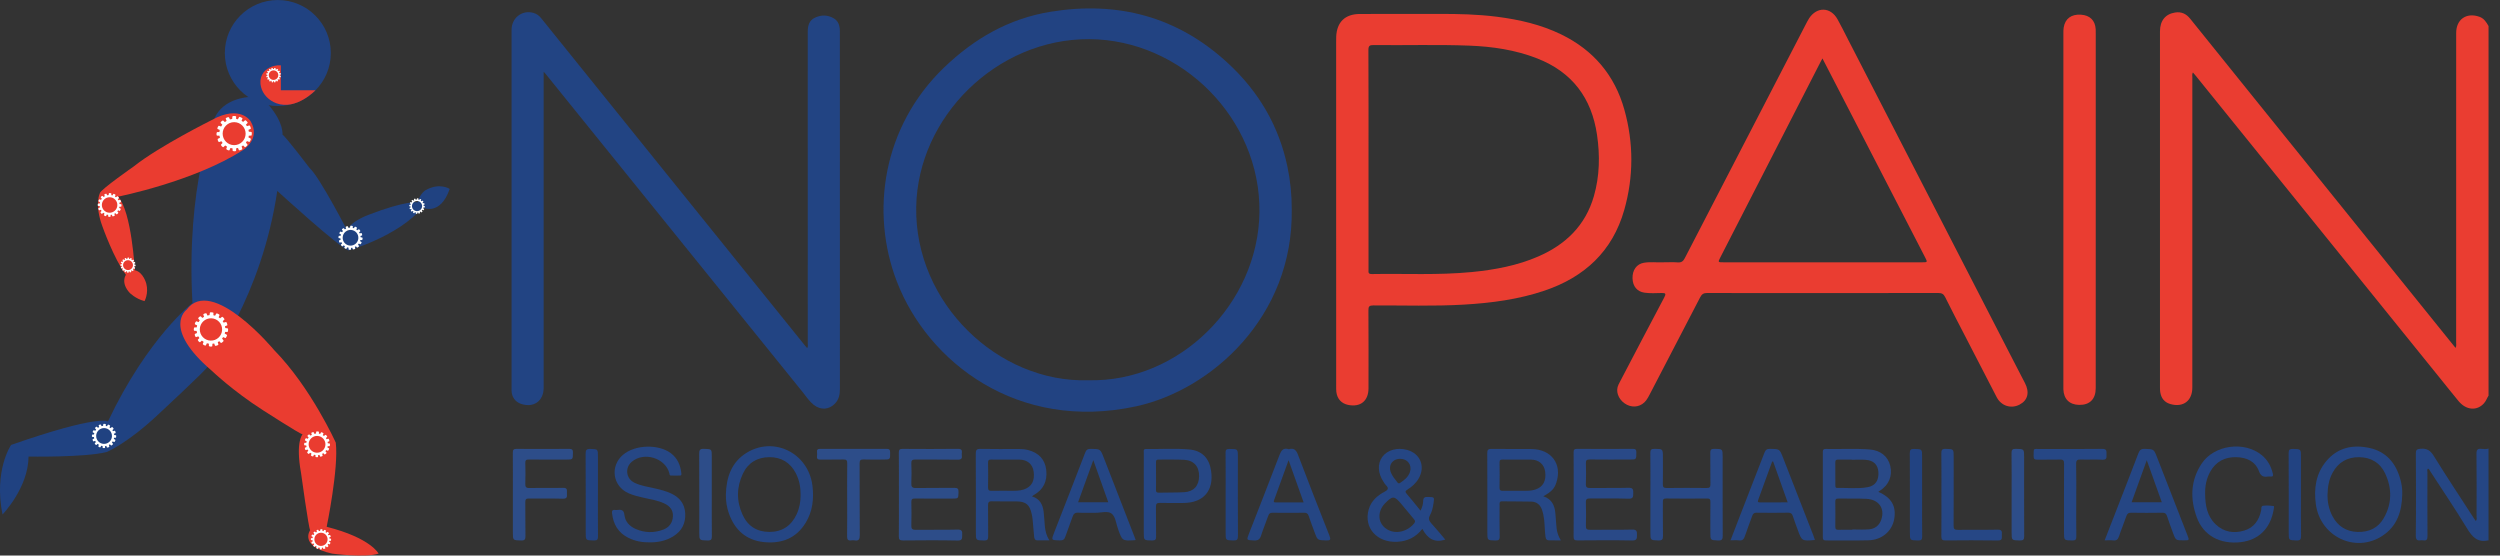 <svg width="180" height="40" viewBox="0 0 180 40" fill="none" xmlns="http://www.w3.org/2000/svg">
<rect x="0" y="0" width="180" height="40" fill="#333333" stroke="none"/>
<g id="g14">
<g id="g20">
<path id="path22" d="M179.175 28.484C179.058 28.669 178.99 28.882 178.838 29.047C178.33 29.602 177.558 29.537 177.016 28.879C176.541 28.304 176.077 27.719 175.608 27.139C171.143 21.612 166.678 16.085 162.213 10.557C160.842 8.859 159.471 7.161 158.099 5.463C158.037 5.385 157.97 5.311 157.89 5.216C157.816 5.345 157.849 5.467 157.849 5.58C157.847 13.023 157.847 20.466 157.847 27.909C157.847 28.861 157.184 29.356 156.268 29.092C155.834 28.967 155.604 28.667 155.538 28.232C155.522 28.123 155.518 28.01 155.518 27.899C155.517 19.354 155.517 10.808 155.518 2.262C155.518 1.49 155.904 1.009 156.615 0.9C157.064 0.83 157.412 0.996 157.695 1.35C159.207 3.234 160.726 5.114 162.242 6.996C166.569 12.363 170.896 17.729 175.223 23.096C175.744 23.742 176.265 24.388 176.8 25.051C176.876 24.903 176.843 24.781 176.843 24.664C176.845 17.233 176.845 9.801 176.845 2.369C176.845 1.387 177.592 0.876 178.522 1.209C178.854 1.328 179.014 1.597 179.175 1.874V28.484Z" fill="#EA3D31"/>
</g>
<g id="g24">
<path id="path26" d="M179.174 38.912C179.163 38.911 179.151 38.906 179.141 38.908C178.386 39.074 178.004 38.666 177.638 38.062C176.79 36.664 175.871 35.309 174.98 33.937C174.934 33.865 174.908 33.774 174.81 33.736C174.734 33.822 174.776 33.925 174.775 34.016C174.772 35.542 174.767 37.069 174.779 38.596C174.781 38.849 174.71 38.945 174.462 38.903C174.241 38.865 173.931 39.057 173.937 38.566C173.962 36.594 173.952 34.622 173.941 32.65C173.939 32.387 174.015 32.335 174.271 32.311C174.727 32.267 174.985 32.429 175.228 32.822C176.155 34.315 177.126 35.782 178.081 37.258C178.134 37.34 178.192 37.42 178.253 37.509C178.364 37.41 178.312 37.293 178.312 37.193C178.316 35.689 178.324 34.185 178.307 32.681C178.303 32.379 178.386 32.285 178.678 32.317C178.84 32.335 179.011 32.353 179.174 32.293V38.912Z" fill="#254684"/>
</g>
<g id="g28">
<path id="path30" d="M39.143 5.164V5.654C39.143 13.075 39.143 20.496 39.143 27.918C39.143 28.87 38.428 29.382 37.525 29.083C37.111 28.945 36.85 28.597 36.833 28.158C36.831 28.113 36.833 28.069 36.833 28.024C36.833 19.4 36.833 10.775 36.833 2.151C36.833 1.28 37.596 0.694 38.417 0.931C38.639 0.995 38.812 1.123 38.957 1.302C42.044 5.136 45.133 8.969 48.221 12.802C51.464 16.826 54.708 20.849 57.951 24.871C58 24.932 58.052 24.99 58.117 25.065C58.193 24.945 58.159 24.823 58.159 24.711C58.161 17.245 58.162 9.779 58.157 2.314C58.156 1.869 58.243 1.481 58.67 1.276C59.127 1.058 59.598 1.06 60.044 1.328C60.299 1.482 60.422 1.729 60.457 2.019C60.471 2.129 60.47 2.242 60.47 2.353C60.471 10.899 60.47 19.446 60.473 27.992C60.473 28.396 60.406 28.767 60.11 29.066C59.669 29.512 59.08 29.543 58.575 29.137C58.267 28.89 58.054 28.558 57.81 28.255C51.636 20.615 45.465 12.973 39.293 5.331C39.267 5.299 39.238 5.27 39.143 5.164Z" fill="#224483"/>
</g>
<g id="g32">
<path id="path34" d="M78.347 27.378C84.942 27.541 90.595 21.834 90.68 15.288C90.769 8.53 85.052 2.854 78.422 2.819C71.78 2.783 66.073 8.403 65.967 14.915C65.853 21.839 71.878 27.574 78.347 27.378ZM93.005 15.101C93.118 22.798 87.23 28.07 81.816 29.251C73.274 31.115 66.792 26.066 64.564 20.248C62.656 15.268 63.539 9.131 67.964 4.871C70.14 2.776 72.648 1.332 75.642 0.846C80.478 0.06 84.787 1.191 88.423 4.557C90.614 6.585 92.072 9.048 92.692 11.986C92.908 13.012 93.012 14.051 93.005 15.101Z" fill="#224382"/>
</g>
<g id="g36">
<path id="path38" d="M131.218 4.208C131.166 4.3 131.137 4.347 131.112 4.396C128.697 9.106 126.282 13.817 123.867 18.527C123.683 18.885 123.685 18.886 124.088 18.886C128.846 18.887 133.604 18.887 138.362 18.887C138.795 18.887 138.792 18.888 138.598 18.511C136.644 14.726 134.692 10.941 132.74 7.156C132.241 6.188 131.741 5.221 131.218 4.208ZM119.683 18.887C120.109 18.887 120.456 18.866 120.8 18.893C121.066 18.914 121.193 18.806 121.309 18.58C123.272 14.775 125.243 10.974 127.211 7.173C128.178 5.307 129.142 3.439 130.109 1.573C130.155 1.484 130.203 1.396 130.259 1.313C130.83 0.464 131.801 0.495 132.302 1.388C132.563 1.853 132.796 2.333 133.041 2.808C137.01 10.52 140.98 18.231 144.95 25.943C145.23 26.487 145.509 27.031 145.793 27.572C146.147 28.246 146.006 28.823 145.406 29.134C144.79 29.453 144.086 29.225 143.76 28.596C142.977 27.085 142.197 25.573 141.417 24.061C140.958 23.172 140.493 22.286 140.049 21.389C139.938 21.167 139.81 21.096 139.565 21.096C136.612 21.105 133.659 21.102 130.707 21.102C128.11 21.102 125.514 21.107 122.918 21.095C122.653 21.094 122.525 21.185 122.41 21.409C121.206 23.74 119.992 26.067 118.78 28.395C118.703 28.543 118.625 28.693 118.525 28.825C118.197 29.262 117.64 29.389 117.151 29.149C116.638 28.896 116.341 28.352 116.467 27.867C116.5 27.741 116.566 27.621 116.628 27.503C117.69 25.474 118.75 23.443 119.824 21.419C119.966 21.151 119.938 21.089 119.635 21.096C119.224 21.107 118.811 21.13 118.4 21.072C117.877 20.998 117.56 20.62 117.542 20.048C117.523 19.449 117.835 19.006 118.363 18.918C118.826 18.84 119.297 18.907 119.683 18.887Z" fill="#EA3D31"/>
</g>
<g id="g40">
<path id="path42" d="M98.533 11.495C98.533 14.136 98.533 16.777 98.533 19.417C98.533 19.582 98.489 19.736 98.77 19.732C101.163 19.69 103.56 19.821 105.949 19.589C107.605 19.427 109.232 19.131 110.769 18.46C112.738 17.601 114.156 16.227 114.761 14.119C115.177 12.673 115.202 11.198 114.987 9.717C114.601 7.061 113.201 5.191 110.676 4.205C109.102 3.59 107.453 3.348 105.779 3.285C103.485 3.198 101.189 3.27 98.895 3.243C98.604 3.239 98.524 3.309 98.525 3.607C98.538 6.237 98.533 8.866 98.533 11.495ZM96.203 15.278C96.203 11.189 96.203 7.1 96.203 3.011C96.203 2.889 96.202 2.766 96.207 2.644C96.249 1.59 96.845 1.01 97.909 1.006C99.803 1.001 101.697 1.011 103.591 1.003C104.995 0.997 106.396 1.029 107.791 1.207C109.387 1.412 110.942 1.767 112.401 2.475C114.727 3.606 116.261 5.415 116.955 7.899C117.625 10.298 117.626 12.72 116.946 15.117C116.102 18.086 114.097 19.944 111.219 20.921C109.338 21.559 107.39 21.815 105.418 21.931C103.237 22.06 101.053 21.982 98.87 21.991C98.588 21.992 98.524 22.066 98.526 22.341C98.539 24.213 98.534 26.084 98.532 27.956C98.531 28.864 97.958 29.332 97.071 29.154C96.587 29.058 96.274 28.718 96.216 28.213C96.2 28.07 96.204 27.924 96.204 27.779C96.203 23.612 96.203 19.445 96.203 15.278Z" fill="#EA3D31"/>
</g>
<g id="g44">
<path id="path46" d="M150.893 15.146C150.893 19.414 150.893 23.681 150.892 27.949C150.892 28.735 150.461 29.165 149.701 29.152C149 29.14 148.585 28.73 148.563 28.026C148.561 27.949 148.563 27.871 148.563 27.793C148.563 19.335 148.563 10.878 148.564 2.421C148.564 2.277 148.562 2.13 148.584 1.988C148.687 1.343 149.129 1.014 149.824 1.057C150.474 1.097 150.854 1.471 150.89 2.109C150.896 2.21 150.893 2.31 150.893 2.41C150.893 6.655 150.893 10.901 150.893 15.146Z" fill="#EA3D31"/>
</g>
<g id="g48">
<path id="path50" d="M133.33 33.102C133.33 33.098 133.33 33.095 133.33 33.091C133.007 33.091 132.684 33.096 132.361 33.089C132.212 33.086 132.139 33.122 132.142 33.291C132.15 33.837 132.145 34.383 132.145 34.928C132.145 35.033 132.145 35.136 132.293 35.132C133.016 35.114 133.745 35.206 134.461 35.079C135.034 34.977 135.285 34.59 135.245 33.982C135.211 33.463 134.899 33.149 134.332 33.107C134 33.082 133.664 33.102 133.33 33.102ZM133.375 38.142C133.375 38.135 133.375 38.127 133.375 38.12C133.774 38.12 134.176 38.148 134.572 38.112C135.003 38.074 135.311 37.832 135.453 37.408C135.724 36.598 135.275 35.959 134.37 35.915C133.705 35.883 133.038 35.907 132.372 35.896C132.201 35.893 132.138 35.943 132.141 36.12C132.15 36.72 132.15 37.32 132.141 37.92C132.139 38.098 132.205 38.15 132.375 38.145C132.708 38.136 133.041 38.142 133.375 38.142ZM135.238 35.414C136.192 35.822 136.552 36.46 136.378 37.398C136.218 38.254 135.491 38.875 134.541 38.901C133.518 38.928 132.493 38.904 131.47 38.911C131.292 38.912 131.242 38.852 131.243 38.68C131.247 36.632 131.247 34.584 131.243 32.537C131.243 32.376 131.298 32.321 131.455 32.325C132.511 32.347 133.569 32.282 134.624 32.362C135.394 32.421 135.94 32.864 136.099 33.544C136.271 34.279 135.996 34.928 135.336 35.342C135.308 35.359 135.283 35.38 135.238 35.414Z" fill="#294987"/>
</g>
<g id="g52">
<path id="path54" d="M72.44 33.091C72.084 33.091 71.727 33.097 71.371 33.088C71.201 33.083 71.137 33.133 71.14 33.312C71.15 33.902 71.153 34.492 71.139 35.082C71.133 35.299 71.217 35.345 71.412 35.34C71.857 35.328 72.302 35.337 72.748 35.336C73.07 35.335 73.392 35.349 73.706 35.246C74.275 35.058 74.516 34.627 74.422 33.954C74.348 33.422 73.979 33.104 73.409 33.092C73.086 33.085 72.763 33.091 72.44 33.091ZM74.302 35.738C74.872 35.911 75.079 36.333 75.143 36.846C75.186 37.188 75.191 37.535 75.228 37.877C75.264 38.22 75.329 38.559 75.561 38.906C75.236 38.906 74.955 38.911 74.675 38.904C74.494 38.9 74.47 38.746 74.456 38.618C74.413 38.209 74.386 37.799 74.347 37.39C74.335 37.257 74.309 37.126 74.28 36.995C74.135 36.337 73.861 36.108 73.197 36.101C72.606 36.094 72.015 36.112 71.426 36.093C71.176 36.086 71.135 36.18 71.139 36.401C71.151 37.136 71.136 37.872 71.148 38.607C71.152 38.828 71.108 38.918 70.86 38.914C70.262 38.904 70.262 38.917 70.262 38.325C70.262 36.442 70.267 34.559 70.255 32.677C70.254 32.41 70.305 32.314 70.594 32.32C71.518 32.34 72.443 32.328 73.368 32.327C73.591 32.327 73.812 32.348 74.029 32.404C74.797 32.603 75.245 33.096 75.329 33.831C75.422 34.652 75.117 35.265 74.429 35.643C74.393 35.663 74.362 35.693 74.302 35.738Z" fill="#264785"/>
</g>
<g id="g56">
<path id="path58" d="M109.265 33.091C108.909 33.091 108.553 33.098 108.198 33.088C108.032 33.083 107.963 33.122 107.967 33.306C107.978 33.906 107.979 34.506 107.966 35.106C107.962 35.308 108.043 35.342 108.219 35.339C108.797 35.331 109.375 35.338 109.953 35.335C110.165 35.333 110.374 35.305 110.575 35.236C111.108 35.052 111.345 34.599 111.25 33.948C111.175 33.433 110.809 33.11 110.265 33.093C109.932 33.084 109.598 33.092 109.265 33.091ZM111.118 35.731C111.724 35.929 111.926 36.376 111.983 36.916C112.021 37.281 112.031 37.649 112.072 38.013C112.105 38.312 112.192 38.599 112.382 38.907C112.07 38.907 111.8 38.911 111.53 38.906C111.268 38.901 111.282 38.675 111.262 38.516C111.218 38.152 111.221 37.783 111.179 37.419C111.151 37.177 111.101 36.933 111.023 36.703C110.901 36.345 110.637 36.124 110.252 36.115C109.551 36.097 108.849 36.109 108.147 36.096C107.951 36.093 107.97 36.208 107.97 36.333C107.971 37.091 107.958 37.849 107.977 38.606C107.984 38.865 107.901 38.92 107.659 38.914C107.089 38.899 107.089 38.911 107.089 38.326C107.089 36.432 107.093 34.538 107.083 32.644C107.082 32.404 107.129 32.316 107.391 32.321C108.349 32.338 109.307 32.319 110.265 32.33C111.708 32.345 112.496 33.421 112.054 34.756C111.912 35.187 111.716 35.397 111.118 35.731Z" fill="#264785"/>
</g>
<g id="g60">
<path id="path62" d="M57.643 35.635C57.648 35.076 57.55 34.557 57.299 34.073C56.896 33.297 56.243 32.909 55.384 32.916C54.524 32.922 53.861 33.316 53.489 34.105C53.027 35.082 53.016 36.084 53.468 37.068C53.843 37.884 54.503 38.298 55.401 38.298C56.314 38.298 56.964 37.863 57.352 37.04C57.564 36.591 57.649 36.112 57.643 35.635ZM52.263 35.59C52.301 34.362 52.658 33.275 53.764 32.597C55.737 31.388 58.202 32.633 58.494 34.961C58.611 35.904 58.511 36.81 58.012 37.633C57.322 38.771 56.255 39.166 54.984 39.029C53.718 38.892 52.902 38.155 52.481 36.97C52.324 36.526 52.255 36.064 52.263 35.59Z" fill="#254684"/>
</g>
<g id="g64">
<path id="path66" d="M167.579 35.683C167.581 36.126 167.672 36.67 167.941 37.172C168.325 37.89 168.929 38.272 169.739 38.299C170.556 38.326 171.228 38.021 171.638 37.294C172.225 36.253 172.234 35.168 171.734 34.096C171.372 33.321 170.715 32.929 169.867 32.917C169.023 32.905 168.366 33.271 167.953 34.025C167.692 34.503 167.59 35.023 167.579 35.683ZM172.961 35.613C172.933 36.815 172.596 37.883 171.536 38.577C169.594 39.851 167.062 38.645 166.742 36.309C166.586 35.173 166.742 34.097 167.497 33.196C168.319 32.216 169.422 31.991 170.618 32.257C171.809 32.522 172.495 33.342 172.819 34.488C172.922 34.853 172.98 35.227 172.961 35.613Z" fill="#254684"/>
</g>
<g id="g68">
<path id="path70" d="M100.821 33.034C100.252 33.033 99.931 33.51 100.15 34.035C100.258 34.294 100.434 34.508 100.608 34.723C100.658 34.785 100.704 34.838 100.796 34.777C101.103 34.572 101.396 34.354 101.517 33.983C101.68 33.482 101.349 33.035 100.821 33.034ZM100.58 38.303C101.05 38.298 101.531 38.046 101.821 37.682C101.927 37.55 101.882 37.473 101.796 37.37C101.495 37.013 101.201 36.651 100.901 36.293C100.387 35.679 100.267 35.677 99.7 36.263C99.343 36.632 99.222 37.163 99.4 37.581C99.588 38.022 100.057 38.309 100.58 38.303ZM102.278 36.766C102.411 36.509 102.462 36.288 102.468 36.073C102.476 35.807 102.596 35.773 102.821 35.78C103.277 35.793 103.283 35.783 103.214 36.23C103.169 36.527 103.11 36.826 102.962 37.09C102.823 37.334 102.887 37.501 103.066 37.694C103.412 38.067 103.73 38.464 104.059 38.849C103.275 39.11 102.772 38.769 102.411 38.077C101.93 38.691 101.334 38.969 100.609 39.008C99.14 39.086 98.17 38.002 98.547 36.678C98.72 36.069 99.165 35.681 99.696 35.401C99.981 35.25 99.983 35.127 99.779 34.923C99.716 34.862 99.672 34.781 99.623 34.707C99.2 34.075 99.163 33.4 99.523 32.898C99.879 32.403 100.6 32.197 101.305 32.391C102.259 32.652 102.64 33.576 102.15 34.441C101.952 34.789 101.661 35.047 101.329 35.256C101.182 35.348 101.155 35.407 101.278 35.549C101.61 35.936 101.927 36.337 102.278 36.766Z" fill="#254684"/>
</g>
<g id="g72">
<path id="path74" d="M46.776 39.05C46.245 39.058 45.737 38.966 45.256 38.73C44.519 38.368 44.157 37.756 44.068 36.959C44.049 36.798 44.08 36.695 44.273 36.716C44.339 36.724 44.408 36.725 44.474 36.716C44.763 36.678 44.922 36.735 44.961 37.09C45.014 37.564 45.334 37.895 45.766 38.084C46.416 38.369 47.085 38.382 47.75 38.135C48.19 37.971 48.428 37.634 48.45 37.169C48.473 36.709 48.211 36.423 47.815 36.241C47.345 36.026 46.836 35.95 46.338 35.837C45.969 35.754 45.602 35.666 45.254 35.513C44.109 35.008 43.901 33.558 44.858 32.744C45.716 32.013 47.402 31.957 48.301 32.631C48.78 32.989 48.991 33.488 49.055 34.064C49.063 34.136 49.084 34.236 48.965 34.239C48.742 34.245 48.519 34.245 48.297 34.237C48.186 34.233 48.211 34.129 48.191 34.059C47.889 32.964 46.358 32.506 45.486 33.249C44.971 33.69 45.074 34.474 45.694 34.764C46.161 34.983 46.671 35.056 47.169 35.169C47.56 35.258 47.947 35.357 48.313 35.526C48.917 35.804 49.289 36.253 49.334 36.933C49.381 37.666 49.096 38.237 48.468 38.621C47.951 38.937 47.378 39.057 46.776 39.05Z" fill="#264785"/>
</g>
<g id="g76">
<path id="path78" d="M118.829 35.622C118.829 34.619 118.837 33.616 118.824 32.614C118.821 32.374 118.898 32.315 119.127 32.318C119.728 32.325 119.728 32.315 119.728 32.911C119.728 33.557 119.735 34.203 119.724 34.849C119.72 35.056 119.766 35.14 119.996 35.137C120.954 35.124 121.912 35.125 122.87 35.136C123.085 35.138 123.155 35.084 123.151 34.86C123.137 34.114 123.154 33.368 123.141 32.621C123.137 32.397 123.186 32.313 123.43 32.317C124.03 32.327 124.031 32.314 124.031 32.906C124.031 34.788 124.026 36.671 124.036 38.554C124.038 38.813 124.002 38.927 123.701 38.913C123.147 38.887 123.146 38.907 123.146 38.346C123.146 37.61 123.14 36.875 123.15 36.14C123.152 35.957 123.11 35.89 122.913 35.892C121.932 35.902 120.952 35.904 119.972 35.891C119.746 35.888 119.723 35.98 119.725 36.165C119.732 36.967 119.719 37.77 119.734 38.572C119.738 38.823 119.687 38.922 119.408 38.912C118.83 38.892 118.829 38.909 118.829 38.329V35.622Z" fill="#294987"/>
</g>
<g id="g80">
<path id="path82" d="M113.304 35.592C113.304 34.59 113.309 33.588 113.3 32.586C113.298 32.388 113.341 32.316 113.556 32.317C114.892 32.327 116.228 32.328 117.565 32.317C117.786 32.315 117.817 32.399 117.817 32.589C117.814 33.087 117.823 33.087 117.33 33.087C116.372 33.087 115.414 33.095 114.457 33.082C114.232 33.079 114.178 33.15 114.184 33.363C114.199 33.852 114.206 34.343 114.182 34.832C114.169 35.1 114.27 35.139 114.504 35.136C115.417 35.123 116.331 35.147 117.243 35.121C117.568 35.112 117.606 35.239 117.594 35.506C117.584 35.745 117.61 35.917 117.258 35.906C116.334 35.875 115.409 35.902 114.485 35.89C114.263 35.888 114.174 35.929 114.183 36.176C114.202 36.732 114.2 37.29 114.184 37.846C114.177 38.075 114.237 38.148 114.476 38.145C115.489 38.131 116.503 38.156 117.515 38.13C117.849 38.121 117.866 38.262 117.862 38.52C117.858 38.766 117.864 38.92 117.521 38.914C116.207 38.889 114.893 38.899 113.579 38.909C113.36 38.911 113.297 38.851 113.299 38.632C113.31 37.619 113.304 36.606 113.304 35.592Z" fill="#294987"/>
</g>
<g id="g84">
<path id="path86" d="M64.721 35.606C64.721 34.604 64.728 33.602 64.715 32.6C64.713 32.375 64.783 32.318 64.998 32.319C66.322 32.327 67.647 32.334 68.972 32.316C69.378 32.311 69.221 32.578 69.25 32.765C69.284 32.991 69.231 33.102 68.956 33.097C67.943 33.079 66.93 33.097 65.917 33.085C65.688 33.082 65.606 33.138 65.616 33.378C65.635 33.845 65.637 34.313 65.616 34.78C65.603 35.05 65.671 35.144 65.959 35.138C66.872 35.119 67.785 35.14 68.698 35.125C68.948 35.121 69.023 35.185 69.013 35.438C68.995 35.897 69.011 35.898 68.553 35.898C67.663 35.898 66.772 35.904 65.881 35.894C65.678 35.891 65.612 35.947 65.617 36.154C65.63 36.711 65.633 37.268 65.616 37.824C65.609 38.067 65.67 38.15 65.928 38.146C66.93 38.131 67.932 38.158 68.933 38.13C69.266 38.12 69.294 38.256 69.278 38.515C69.265 38.738 69.318 38.925 68.952 38.918C67.639 38.889 66.325 38.901 65.012 38.912C64.774 38.914 64.713 38.843 64.716 38.611C64.728 37.61 64.721 36.608 64.721 35.606Z" fill="#2D4D89"/>
</g>
<g id="g88">
<path id="path90" d="M158.77 35.596C158.782 36.404 158.915 37.177 159.538 37.762C160.126 38.316 160.839 38.426 161.589 38.199C162.296 37.985 162.658 37.445 162.806 36.74C162.83 36.624 162.774 36.43 162.953 36.412C163.194 36.388 163.443 36.396 163.683 36.431C163.775 36.444 163.719 36.587 163.706 36.669C163.488 38.035 162.631 38.886 161.326 39.036C159.843 39.206 158.644 38.557 158.166 37.245C157.682 35.915 157.713 34.59 158.52 33.378C159.422 32.024 161.593 31.738 162.85 32.772C163.271 33.118 163.516 33.569 163.642 34.093C163.679 34.245 163.657 34.331 163.476 34.312C163.41 34.306 163.341 34.303 163.276 34.313C162.956 34.361 162.776 34.276 162.646 33.928C162.376 33.204 161.746 32.934 161.024 32.916C160.21 32.895 159.551 33.219 159.141 33.954C158.858 34.463 158.751 35.015 158.77 35.596Z" fill="#254684"/>
</g>
<g id="g92">
<path id="path94" d="M83.234 34.279C83.234 34.602 83.242 34.925 83.23 35.247C83.223 35.423 83.283 35.478 83.456 35.473C84.056 35.456 84.658 35.472 85.257 35.439C85.948 35.4 86.327 34.977 86.336 34.289C86.346 33.593 85.959 33.144 85.257 33.106C84.647 33.073 84.034 33.097 83.422 33.089C83.278 33.087 83.227 33.132 83.231 33.278C83.239 33.612 83.234 33.946 83.234 34.279ZM82.351 35.615C82.351 34.614 82.35 33.612 82.353 32.61C82.354 32.49 82.294 32.324 82.521 32.328C83.555 32.344 84.592 32.271 85.624 32.361C86.541 32.442 87.063 32.981 87.198 33.894C87.411 35.333 86.648 36.213 85.188 36.214C84.632 36.214 84.075 36.227 83.519 36.208C83.278 36.2 83.224 36.281 83.228 36.508C83.242 37.209 83.225 37.911 83.238 38.612C83.243 38.838 83.191 38.919 82.949 38.914C82.352 38.902 82.351 38.915 82.351 38.321C82.351 37.419 82.351 36.517 82.351 35.615Z" fill="#264785"/>
</g>
<g id="g96">
<path id="path98" d="M127.667 33.231C127.643 33.231 127.619 33.231 127.595 33.231C127.259 34.155 126.926 35.08 126.587 36.002C126.533 36.149 126.588 36.172 126.717 36.172C127.37 36.169 128.023 36.17 128.713 36.17C128.356 35.168 128.012 34.2 127.667 33.231ZM130.674 38.88C129.73 38.961 129.73 38.961 129.429 38.127C129.312 37.803 129.188 37.48 129.082 37.153C129.026 36.981 128.942 36.91 128.749 36.913C127.991 36.926 127.234 36.924 126.476 36.914C126.299 36.911 126.219 36.979 126.164 37.135C125.99 37.627 125.794 38.112 125.63 38.607C125.556 38.832 125.451 38.937 125.205 38.907C125.02 38.884 124.83 38.902 124.598 38.902C124.817 38.333 125.021 37.796 125.229 37.261C125.833 35.708 126.441 34.156 127.038 32.6C127.117 32.396 127.213 32.31 127.447 32.316C128.131 32.331 128.13 32.318 128.376 32.949C129.102 34.812 129.83 36.675 130.556 38.538C130.596 38.641 130.627 38.746 130.674 38.88Z" fill="#254684"/>
</g>
<g id="g100">
<path id="path102" d="M79.796 36.161C79.439 35.156 79.09 34.176 78.718 33.129C78.337 34.183 77.983 35.162 77.623 36.161H79.796ZM81.766 38.875C81.723 38.889 81.713 38.894 81.703 38.894C80.804 38.949 80.806 38.948 80.503 38.103C80.365 37.717 80.319 37.21 80.045 36.985C79.767 36.758 79.256 36.931 78.848 36.921C78.448 36.912 78.046 36.937 77.647 36.913C77.397 36.897 77.294 36.996 77.22 37.217C77.061 37.69 76.868 38.152 76.71 38.625C76.64 38.833 76.546 38.917 76.311 38.91C75.679 38.893 75.679 38.907 75.914 38.304C76.656 36.401 77.401 34.5 78.132 32.593C78.215 32.376 78.32 32.315 78.541 32.318C79.225 32.329 79.225 32.32 79.471 32.955C80.203 34.838 80.934 36.72 81.666 38.603C81.698 38.684 81.726 38.767 81.766 38.875Z" fill="#254684"/>
</g>
<g id="g104">
<path id="path106" d="M155.651 36.163C155.292 35.158 154.946 34.192 154.567 33.135C154.18 34.209 153.831 35.175 153.475 36.163H155.651ZM151.535 38.905C151.774 38.291 151.999 37.715 152.222 37.139C152.806 35.638 153.393 34.139 153.965 32.635C154.053 32.404 154.16 32.311 154.418 32.318C155.071 32.337 155.072 32.323 155.305 32.919C156.035 34.791 156.765 36.663 157.494 38.536C157.638 38.904 157.636 38.904 157.241 38.905C156.649 38.906 156.649 38.906 156.445 38.341C156.302 37.944 156.152 37.549 156.021 37.148C155.963 36.972 155.872 36.913 155.684 36.916C154.939 36.928 154.192 36.929 153.447 36.916C153.242 36.912 153.157 36.986 153.094 37.171C152.929 37.654 152.729 38.126 152.57 38.611C152.495 38.838 152.389 38.938 152.145 38.909C151.96 38.887 151.771 38.905 151.535 38.905Z" fill="#254684"/>
</g>
<g id="g108">
<path id="path110" d="M92.778 33.134C92.417 34.13 92.081 35.052 91.748 35.974C91.715 36.065 91.658 36.174 91.841 36.173C92.502 36.172 93.164 36.173 93.861 36.173C93.499 35.156 93.151 34.179 92.778 33.134ZM92.796 32.343C93.185 32.229 93.335 32.425 93.465 32.768C94.201 34.708 94.958 36.641 95.721 38.57C95.834 38.856 95.787 38.921 95.482 38.911C94.862 38.891 94.862 38.906 94.644 38.308C94.504 37.922 94.353 37.54 94.226 37.149C94.168 36.968 94.075 36.914 93.89 36.917C93.133 36.927 92.376 36.926 91.62 36.917C91.443 36.914 91.37 36.979 91.314 37.139C91.15 37.611 90.95 38.071 90.802 38.547C90.715 38.826 90.586 38.928 90.287 38.913C89.74 38.885 89.738 38.904 89.934 38.401C90.663 36.529 91.4 34.661 92.115 32.783C92.247 32.436 92.391 32.21 92.796 32.343Z" fill="#254684"/>
</g>
<g id="g112">
<path id="path114" d="M36.926 35.609C36.926 34.607 36.932 33.605 36.922 32.603C36.919 32.384 36.979 32.317 37.202 32.319C38.46 32.328 39.719 32.328 40.977 32.318C41.2 32.317 41.256 32.386 41.252 32.602C41.243 33.09 41.255 33.09 40.754 33.09C39.863 33.09 38.973 33.097 38.082 33.085C37.873 33.083 37.816 33.144 37.822 33.348C37.837 33.837 37.84 34.328 37.822 34.817C37.813 35.059 37.87 35.144 38.13 35.138C38.931 35.12 39.734 35.148 40.535 35.124C40.905 35.113 40.805 35.346 40.817 35.538C40.83 35.747 40.847 35.917 40.523 35.907C39.711 35.881 38.898 35.905 38.085 35.894C37.882 35.891 37.819 35.944 37.822 36.153C37.834 36.966 37.818 37.779 37.833 38.591C37.837 38.834 37.783 38.92 37.523 38.914C36.927 38.899 36.926 38.914 36.926 38.315V35.609Z" fill="#2D4D89"/>
</g>
<g id="g116">
<path id="path118" d="M60.996 36.005C60.996 35.126 60.99 34.246 61.001 33.366C61.003 33.152 60.949 33.076 60.724 33.083C60.179 33.099 59.633 33.079 59.088 33.093C58.886 33.097 58.797 33.045 58.826 32.834C58.838 32.747 58.836 32.655 58.826 32.567C58.805 32.384 58.868 32.316 59.064 32.317C60.656 32.324 62.248 32.324 63.84 32.318C64.03 32.317 64.087 32.376 64.089 32.565C64.097 33.088 64.106 33.088 63.586 33.088C63.118 33.088 62.65 33.102 62.184 33.082C61.943 33.072 61.89 33.151 61.892 33.381C61.901 35.096 61.889 36.811 61.904 38.525C61.906 38.826 61.836 38.96 61.523 38.906C61.447 38.894 61.366 38.895 61.29 38.906C61.054 38.94 60.988 38.843 60.991 38.611C61.004 37.742 60.996 36.874 60.996 36.005Z" fill="#2D4D89"/>
</g>
<g id="g120">
<path id="path122" d="M149.49 36.012C149.49 36.88 149.481 37.749 149.495 38.617C149.499 38.851 149.435 38.918 149.2 38.914C148.608 38.902 148.608 38.914 148.608 38.315C148.608 36.678 148.603 35.041 148.613 33.405C148.615 33.163 148.564 33.074 148.304 33.085C147.771 33.106 147.235 33.082 146.701 33.096C146.484 33.102 146.411 33.04 146.419 32.817C146.44 32.235 146.362 32.331 146.888 32.329C148.38 32.325 149.872 32.34 151.364 32.319C151.75 32.314 151.65 32.543 151.668 32.749C151.688 32.985 151.652 33.116 151.354 33.099C150.844 33.07 150.33 33.103 149.818 33.086C149.569 33.077 149.476 33.13 149.482 33.406C149.502 34.274 149.49 35.143 149.49 36.012Z" fill="#264785"/>
</g>
<g id="g124">
<path id="path126" d="M139.782 35.58C139.782 34.601 139.79 33.622 139.777 32.643C139.774 32.404 139.821 32.312 140.084 32.319C140.664 32.335 140.664 32.319 140.664 32.894C140.664 34.54 140.67 36.187 140.659 37.834C140.657 38.078 140.712 38.154 140.968 38.149C141.924 38.133 142.882 38.157 143.838 38.135C144.158 38.127 144.144 38.292 144.131 38.503C144.118 38.696 144.216 38.92 143.848 38.914C142.591 38.894 141.334 38.9 140.077 38.911C139.847 38.913 139.774 38.855 139.777 38.617C139.79 37.605 139.782 36.593 139.782 35.58Z" fill="#264785"/>
</g>
<g id="g128">
<path id="path130" d="M51.248 35.616C51.248 36.607 51.242 37.597 51.253 38.588C51.256 38.824 51.212 38.921 50.946 38.914C50.348 38.898 50.348 38.913 50.348 38.319C50.348 36.438 50.353 34.557 50.342 32.676C50.34 32.412 50.389 32.305 50.682 32.316C51.248 32.337 51.248 32.319 51.248 32.879C51.248 33.791 51.248 34.704 51.248 35.616Z" fill="#2D4D89"/>
</g>
<g id="g132">
<path id="path134" d="M144.836 35.607C144.836 34.617 144.844 33.626 144.83 32.636C144.826 32.386 144.893 32.312 145.146 32.317C145.736 32.331 145.737 32.318 145.737 32.921C145.737 34.813 145.732 36.705 145.742 38.597C145.744 38.846 145.68 38.92 145.428 38.914C144.836 38.9 144.836 38.913 144.836 38.312V35.607Z" fill="#2D4D89"/>
</g>
<g id="g136">
<path id="path138" d="M43.051 35.607C43.051 36.609 43.045 37.611 43.056 38.612C43.059 38.837 43.01 38.919 42.767 38.914C42.171 38.902 42.171 38.915 42.171 38.32C42.171 36.439 42.176 34.557 42.164 32.676C42.163 32.406 42.224 32.311 42.509 32.323C43.05 32.344 43.051 32.327 43.051 32.868V35.607Z" fill="#224382"/>
</g>
<g id="g140">
<path id="path142" d="M138.392 35.646C138.392 36.636 138.384 37.627 138.397 38.618C138.4 38.851 138.337 38.919 138.102 38.914C137.511 38.902 137.511 38.914 137.511 38.315C137.511 36.422 137.516 34.53 137.505 32.638C137.503 32.385 137.572 32.318 137.821 32.324C138.391 32.338 138.392 32.325 138.392 32.907V35.646Z" fill="#224382"/>
</g>
<g id="g144">
<path id="path146" d="M88.246 35.608C88.246 34.606 88.253 33.604 88.241 32.602C88.238 32.378 88.306 32.323 88.52 32.324C89.127 32.328 89.127 32.318 89.127 32.909C89.127 34.801 89.121 36.693 89.133 38.586C89.135 38.854 89.057 38.922 88.798 38.913C88.247 38.896 88.246 38.91 88.246 38.346V35.608Z" fill="#224382"/>
</g>
<g id="g148">
<path id="path150" d="M165.669 35.642C165.669 36.622 165.659 37.602 165.675 38.581C165.679 38.84 165.616 38.923 165.348 38.913C164.789 38.893 164.788 38.909 164.788 38.349C164.788 36.445 164.793 34.542 164.782 32.638C164.781 32.389 164.844 32.316 165.096 32.322C165.668 32.337 165.669 32.323 165.669 32.904V35.642Z" fill="#224382"/>
</g>
<g id="g152">
<path id="path154" d="M1.207 33.431C0.953 33.422 0.755 33.209 0.764 32.955C0.773 32.701 0.986 32.502 1.24 32.511C1.494 32.52 1.693 32.733 1.684 32.987C1.675 33.242 1.462 33.44 1.207 33.431ZM1.926 32.934C1.922 32.926 1.881 32.919 1.815 32.914C1.812 32.888 1.808 32.863 1.802 32.839C1.856 32.818 1.89 32.805 1.893 32.804C1.914 32.796 1.882 32.689 1.857 32.666C1.851 32.66 1.81 32.67 1.747 32.69C1.735 32.669 1.723 32.648 1.709 32.629C1.751 32.589 1.777 32.564 1.779 32.562C1.796 32.547 1.725 32.46 1.694 32.448C1.686 32.445 1.651 32.47 1.601 32.513C1.581 32.496 1.561 32.481 1.539 32.468C1.563 32.415 1.577 32.383 1.579 32.379C1.588 32.359 1.489 32.306 1.456 32.308C1.447 32.308 1.425 32.344 1.395 32.403C1.372 32.396 1.348 32.39 1.324 32.386C1.326 32.328 1.327 32.292 1.327 32.289C1.328 32.267 1.217 32.255 1.187 32.269C1.178 32.273 1.172 32.314 1.166 32.38C1.135 32.383 1.105 32.388 1.075 32.396C1.057 32.35 1.045 32.322 1.043 32.317C1.03 32.282 0.902 32.322 0.908 32.359C0.909 32.365 0.92 32.398 0.94 32.45C0.915 32.464 0.891 32.478 0.868 32.495C0.833 32.46 0.811 32.438 0.808 32.434C0.783 32.407 0.679 32.493 0.699 32.525C0.702 32.53 0.726 32.556 0.763 32.597C0.744 32.62 0.727 32.644 0.712 32.669C0.666 32.65 0.638 32.638 0.633 32.636C0.599 32.621 0.537 32.74 0.568 32.762C0.573 32.765 0.604 32.78 0.654 32.803C0.646 32.83 0.639 32.858 0.636 32.886C0.586 32.886 0.555 32.886 0.55 32.886C0.513 32.884 0.501 33.018 0.538 33.027C0.543 33.028 0.578 33.03 0.633 33.032C0.636 33.062 0.641 33.091 0.648 33.12C0.603 33.138 0.574 33.15 0.569 33.152C0.534 33.165 0.575 33.293 0.612 33.287C0.618 33.286 0.651 33.274 0.702 33.255C0.716 33.28 0.731 33.304 0.748 33.327C0.713 33.362 0.691 33.383 0.687 33.387C0.66 33.412 0.745 33.516 0.778 33.495C0.783 33.493 0.809 33.469 0.849 33.432C0.872 33.451 0.896 33.468 0.922 33.483C0.903 33.529 0.891 33.557 0.889 33.562C0.873 33.596 0.992 33.658 1.014 33.627C1.018 33.622 1.033 33.591 1.056 33.541C1.083 33.549 1.11 33.556 1.138 33.56C1.138 33.609 1.138 33.64 1.138 33.645C1.137 33.682 1.27 33.694 1.279 33.657C1.28 33.652 1.282 33.617 1.285 33.562C1.309 33.559 1.333 33.556 1.356 33.55C1.377 33.604 1.39 33.638 1.391 33.641C1.399 33.662 1.506 33.629 1.529 33.605C1.535 33.598 1.525 33.557 1.505 33.495C1.526 33.483 1.547 33.47 1.566 33.456C1.606 33.498 1.631 33.524 1.633 33.527C1.648 33.543 1.735 33.473 1.747 33.441C1.75 33.433 1.725 33.399 1.682 33.349C1.698 33.329 1.713 33.308 1.727 33.287C1.78 33.31 1.812 33.325 1.816 33.326C1.836 33.335 1.889 33.237 1.887 33.204C1.887 33.195 1.851 33.173 1.792 33.142C1.799 33.12 1.805 33.096 1.809 33.072C1.867 33.074 1.903 33.075 1.906 33.075C1.928 33.076 1.94 32.964 1.926 32.934Z" fill="white"/>
</g>
<g id="g156">
<path id="path158" d="M23.819 3.817C23.819 5.925 22.111 7.633 20.003 7.633C17.896 7.633 16.188 5.925 16.188 3.817C16.188 1.71 17.896 0.002 20.003 0.002C22.111 0.002 23.819 1.71 23.819 3.817Z" fill="#204281"/>
</g>
<g id="g160">
<path id="path162" d="M17.889 6.991C17.889 6.991 16.042 7.067 15.423 8.561C15.423 8.561 13.384 13.295 13.857 21.818C13.857 21.818 10.652 24.277 7.774 30.341C7.774 30.341 7.101 29.831 0.8 32.035C0.8 32.035 -0.457 33.856 0.18 37.043C0.18 37.043 2.038 35.131 2.056 32.873C2.056 32.873 6.099 32.945 7.683 32.545C7.683 32.545 9.14 31.953 11.362 29.868C11.362 29.868 14.777 26.699 14.913 26.444C15.05 26.189 18.823 21.442 19.964 13.745C19.964 13.745 24.511 17.903 25.102 18.03C25.102 18.03 28.654 17.029 30.42 14.944C30.42 14.944 31.686 15.599 32.378 13.605C32.378 13.605 31.659 13.114 30.639 13.696C30.639 13.696 30.252 13.907 30.065 14.57C30.065 14.57 29.309 14.397 26.495 15.481C26.495 15.481 24.784 16.127 25.093 16.774C25.093 16.774 23.017 12.74 22.289 12.094C22.289 12.094 20.522 9.772 20.34 9.699C20.34 9.699 20.444 8.842 19.358 7.577C19.358 7.577 18.005 6.925 17.889 6.991Z" fill="#204281"/>
</g>
<g id="g164">
<path id="path166" d="M13.432 22.304C13.432 22.304 11.635 23.603 15.241 26.687C15.241 26.687 16.746 28.132 18.919 29.528C18.919 29.528 21.602 31.252 21.785 31.276C21.785 31.276 21.263 31.774 21.675 34.056C21.675 34.056 22.222 38.051 22.331 38.172C22.331 38.172 21.505 39.325 23.909 39.86C23.909 39.86 26.277 40.175 27.26 39.86C27.26 39.86 26.689 38.73 23.521 37.929C23.521 37.929 24.395 33.704 24.176 31.871C24.176 31.871 22.398 27.919 19.739 25.206C19.739 25.206 15.247 19.803 13.432 22.304Z" fill="#EA3C30"/>
</g>
<g id="g168">
<path id="path170" d="M9.067 19.786C9.067 19.786 8.657 20.341 9.34 21.088C9.34 21.088 9.759 21.516 10.406 21.68C10.406 21.68 10.715 21.133 10.533 20.423C10.533 20.423 10.315 19.576 9.705 19.458C9.705 19.458 9.486 15.251 8.503 14.159C8.503 14.159 13.948 13.075 17.463 10.826C17.463 10.826 18.81 10.025 18.045 8.732C18.045 8.732 17.299 7.502 15.25 8.641C15.25 8.641 11.462 10.525 9.632 11.982C9.632 11.982 7.228 13.658 7.192 13.904C7.192 13.904 6.782 14.705 7.373 16.298C7.373 16.298 8.202 18.648 9.067 19.786Z" fill="#EA3C30"/>
</g>
<g id="g172">
<path id="path174" d="M20.223 4.704V6.501H22.712C22.712 6.501 21.324 7.962 19.906 7.437C19.373 7.24 18.935 6.818 18.794 6.266C18.724 5.993 18.719 5.672 18.889 5.351C19.003 5.135 19.191 4.971 19.411 4.865C19.611 4.769 19.892 4.68 20.223 4.704Z" fill="#EA3C30"/>
</g>
<g id="g176">
<path id="path178" d="M16.858 10.45C16.401 10.45 16.031 10.079 16.031 9.622C16.031 9.166 16.401 8.795 16.858 8.795C17.315 8.795 17.685 9.166 17.685 9.622C17.685 10.079 17.315 10.45 16.858 10.45ZM18.116 9.511C18.109 9.497 18.034 9.487 17.915 9.482C17.91 9.436 17.901 9.391 17.889 9.348C17.984 9.307 18.044 9.282 18.049 9.279C18.086 9.264 18.021 9.074 17.976 9.035C17.964 9.024 17.892 9.044 17.779 9.085C17.758 9.047 17.733 9.011 17.707 8.977C17.78 8.903 17.825 8.857 17.83 8.853C17.858 8.824 17.726 8.673 17.669 8.654C17.654 8.649 17.594 8.695 17.506 8.775C17.47 8.747 17.432 8.722 17.392 8.699C17.431 8.603 17.456 8.543 17.458 8.537C17.473 8.5 17.293 8.412 17.233 8.416C17.217 8.417 17.18 8.483 17.13 8.591C17.088 8.58 17.045 8.571 17.002 8.565C17.001 8.461 17.001 8.397 17.001 8.391C17.001 8.351 16.8 8.337 16.747 8.364C16.733 8.371 16.723 8.446 16.717 8.565C16.662 8.572 16.608 8.583 16.556 8.599C16.519 8.518 16.496 8.467 16.492 8.459C16.466 8.397 16.239 8.477 16.253 8.544C16.255 8.554 16.278 8.613 16.315 8.704C16.271 8.73 16.229 8.759 16.19 8.79C16.125 8.73 16.084 8.692 16.078 8.685C16.03 8.637 15.851 8.798 15.889 8.855C15.894 8.863 15.938 8.909 16.007 8.98C15.975 9.022 15.945 9.065 15.92 9.112C15.837 9.081 15.785 9.062 15.777 9.058C15.715 9.033 15.611 9.25 15.668 9.288C15.676 9.294 15.734 9.319 15.825 9.357C15.812 9.406 15.802 9.456 15.797 9.507C15.708 9.51 15.653 9.511 15.643 9.511C15.576 9.511 15.563 9.752 15.63 9.765C15.64 9.767 15.703 9.769 15.802 9.77C15.809 9.823 15.819 9.875 15.835 9.925C15.754 9.962 15.703 9.984 15.694 9.988C15.633 10.014 15.713 10.241 15.78 10.228C15.79 10.226 15.848 10.203 15.94 10.166C15.966 10.209 15.994 10.251 16.026 10.291C15.966 10.356 15.927 10.396 15.92 10.403C15.873 10.45 16.034 10.63 16.09 10.592C16.099 10.586 16.145 10.543 16.215 10.473C16.257 10.505 16.301 10.535 16.348 10.561C16.317 10.643 16.297 10.695 16.294 10.704C16.268 10.766 16.486 10.87 16.524 10.813C16.529 10.804 16.555 10.747 16.593 10.656C16.642 10.668 16.692 10.678 16.743 10.684C16.745 10.772 16.747 10.828 16.747 10.837C16.747 10.904 16.987 10.917 17.001 10.851C17.003 10.84 17.004 10.778 17.005 10.679C17.049 10.673 17.091 10.664 17.133 10.653C17.174 10.748 17.199 10.808 17.201 10.814C17.216 10.851 17.407 10.786 17.446 10.741C17.456 10.728 17.436 10.656 17.396 10.544C17.433 10.522 17.469 10.498 17.504 10.471C17.578 10.544 17.623 10.59 17.628 10.594C17.656 10.623 17.808 10.49 17.826 10.434C17.831 10.418 17.785 10.359 17.705 10.27C17.733 10.234 17.758 10.197 17.782 10.157C17.878 10.196 17.937 10.22 17.943 10.222C17.98 10.238 18.069 10.057 18.064 9.997C18.063 9.981 17.997 9.944 17.89 9.894C17.901 9.852 17.909 9.809 17.915 9.766C18.019 9.765 18.083 9.765 18.09 9.765C18.13 9.765 18.143 9.565 18.116 9.511Z" fill="white"/>
</g>
<g id="g180">
<path id="path182" d="M7.872 15.316C7.564 15.306 7.323 15.047 7.334 14.739C7.345 14.432 7.603 14.191 7.911 14.202C8.219 14.213 8.46 14.471 8.449 14.779C8.438 15.087 8.18 15.327 7.872 15.316ZM8.742 14.714C8.737 14.704 8.687 14.696 8.607 14.689C8.604 14.658 8.599 14.628 8.592 14.598C8.658 14.573 8.698 14.558 8.702 14.556C8.728 14.547 8.688 14.417 8.659 14.39C8.651 14.382 8.601 14.394 8.525 14.419C8.511 14.393 8.496 14.368 8.479 14.344C8.53 14.296 8.561 14.266 8.564 14.263C8.584 14.245 8.499 14.14 8.461 14.126C8.451 14.122 8.41 14.152 8.348 14.204C8.324 14.184 8.299 14.166 8.273 14.15C8.302 14.086 8.319 14.046 8.321 14.042C8.332 14.018 8.213 13.954 8.173 13.955C8.162 13.956 8.135 13.999 8.099 14.07C8.071 14.062 8.042 14.055 8.013 14.05C8.015 13.98 8.017 13.937 8.017 13.933C8.018 13.906 7.883 13.892 7.846 13.909C7.836 13.913 7.828 13.963 7.822 14.043C7.784 14.047 7.747 14.053 7.712 14.062C7.689 14.007 7.675 13.972 7.673 13.966C7.657 13.924 7.502 13.973 7.509 14.018C7.51 14.025 7.524 14.065 7.547 14.127C7.517 14.144 7.488 14.162 7.461 14.182C7.419 14.14 7.392 14.113 7.388 14.109C7.357 14.076 7.232 14.18 7.256 14.219C7.26 14.225 7.288 14.256 7.333 14.306C7.311 14.333 7.29 14.362 7.271 14.393C7.216 14.37 7.182 14.356 7.176 14.353C7.135 14.335 7.06 14.479 7.097 14.505C7.103 14.51 7.141 14.528 7.201 14.556C7.192 14.588 7.184 14.622 7.179 14.656C7.119 14.656 7.082 14.655 7.075 14.655C7.03 14.654 7.016 14.816 7.06 14.826C7.067 14.828 7.109 14.83 7.176 14.833C7.18 14.869 7.186 14.904 7.194 14.939C7.139 14.961 7.104 14.976 7.098 14.978C7.056 14.994 7.105 15.149 7.15 15.141C7.157 15.14 7.197 15.126 7.26 15.103C7.276 15.133 7.294 15.162 7.315 15.19C7.272 15.232 7.246 15.258 7.241 15.263C7.208 15.293 7.312 15.418 7.351 15.394C7.357 15.39 7.389 15.362 7.438 15.317C7.466 15.34 7.494 15.361 7.525 15.379C7.502 15.434 7.488 15.469 7.485 15.474C7.467 15.516 7.611 15.591 7.638 15.553C7.642 15.548 7.66 15.509 7.688 15.449C7.721 15.459 7.754 15.467 7.788 15.472C7.788 15.531 7.788 15.569 7.788 15.575C7.786 15.62 7.948 15.635 7.958 15.59C7.96 15.583 7.962 15.541 7.965 15.474C7.995 15.472 8.024 15.467 8.052 15.46C8.077 15.525 8.093 15.566 8.094 15.57C8.104 15.595 8.233 15.556 8.261 15.526C8.268 15.518 8.256 15.469 8.232 15.393C8.258 15.379 8.282 15.363 8.306 15.347C8.354 15.398 8.384 15.429 8.387 15.432C8.405 15.452 8.51 15.366 8.525 15.329C8.528 15.319 8.499 15.277 8.447 15.216C8.466 15.192 8.484 15.167 8.501 15.141C8.565 15.17 8.604 15.187 8.608 15.189C8.633 15.2 8.697 15.081 8.695 15.04C8.695 15.03 8.651 15.003 8.58 14.966C8.588 14.939 8.595 14.91 8.6 14.881C8.67 14.883 8.713 14.884 8.718 14.884C8.745 14.886 8.759 14.751 8.742 14.714Z" fill="white"/>
</g>
<g id="g184">
<path id="path186" d="M9.205 19.445C9.009 19.438 8.855 19.273 8.862 19.077C8.869 18.881 9.034 18.727 9.23 18.734C9.427 18.741 9.58 18.906 9.573 19.102C9.566 19.298 9.401 19.452 9.205 19.445ZM9.76 19.061C9.757 19.054 9.725 19.049 9.674 19.045C9.672 19.025 9.669 19.006 9.665 18.987C9.706 18.971 9.732 18.961 9.735 18.96C9.751 18.954 9.726 18.871 9.707 18.854C9.702 18.849 9.671 18.857 9.622 18.872C9.613 18.856 9.603 18.84 9.592 18.825C9.625 18.794 9.645 18.775 9.647 18.773C9.659 18.762 9.605 18.695 9.581 18.686C9.574 18.683 9.548 18.702 9.509 18.735C9.494 18.723 9.478 18.711 9.461 18.701C9.48 18.66 9.491 18.635 9.492 18.632C9.499 18.617 9.423 18.576 9.397 18.577C9.39 18.577 9.373 18.605 9.35 18.65C9.332 18.645 9.314 18.641 9.295 18.637C9.297 18.593 9.298 18.565 9.298 18.562C9.298 18.545 9.212 18.536 9.189 18.547C9.183 18.55 9.177 18.582 9.173 18.633C9.149 18.635 9.126 18.639 9.103 18.645C9.089 18.61 9.079 18.588 9.078 18.584C9.068 18.557 8.969 18.588 8.974 18.617C8.974 18.621 8.983 18.647 8.998 18.687C8.979 18.697 8.96 18.709 8.943 18.722C8.916 18.695 8.899 18.678 8.896 18.675C8.877 18.654 8.797 18.72 8.812 18.745C8.815 18.749 8.833 18.769 8.862 18.8C8.847 18.818 8.834 18.836 8.822 18.856C8.787 18.841 8.765 18.832 8.761 18.831C8.735 18.819 8.687 18.91 8.711 18.928C8.715 18.93 8.739 18.942 8.777 18.96C8.771 18.98 8.766 19.002 8.763 19.024C8.725 19.023 8.701 19.023 8.697 19.023C8.668 19.022 8.659 19.125 8.688 19.132C8.692 19.133 8.719 19.135 8.761 19.137C8.764 19.16 8.767 19.182 8.773 19.204C8.738 19.218 8.716 19.228 8.712 19.229C8.685 19.239 8.716 19.338 8.745 19.333C8.749 19.333 8.775 19.324 8.815 19.309C8.825 19.328 8.837 19.347 8.85 19.364C8.823 19.391 8.806 19.408 8.803 19.411C8.782 19.43 8.848 19.51 8.873 19.494C8.877 19.492 8.897 19.474 8.928 19.446C8.946 19.46 8.964 19.473 8.984 19.485C8.969 19.52 8.96 19.542 8.959 19.546C8.947 19.572 9.039 19.62 9.056 19.596C9.059 19.593 9.07 19.568 9.088 19.529C9.109 19.536 9.13 19.541 9.152 19.544C9.152 19.582 9.152 19.606 9.151 19.61C9.15 19.639 9.254 19.648 9.26 19.619C9.261 19.615 9.263 19.588 9.265 19.546C9.284 19.544 9.302 19.541 9.32 19.537C9.336 19.578 9.346 19.604 9.347 19.607C9.353 19.623 9.436 19.598 9.453 19.579C9.458 19.574 9.45 19.542 9.435 19.494C9.451 19.485 9.467 19.475 9.482 19.464C9.513 19.497 9.532 19.517 9.534 19.519C9.545 19.531 9.613 19.477 9.622 19.453C9.624 19.446 9.605 19.42 9.572 19.381C9.584 19.366 9.596 19.35 9.606 19.333C9.647 19.351 9.672 19.363 9.675 19.364C9.691 19.371 9.731 19.295 9.73 19.269C9.73 19.262 9.702 19.245 9.657 19.222C9.662 19.204 9.667 19.186 9.67 19.167C9.714 19.169 9.742 19.169 9.745 19.169C9.762 19.17 9.771 19.084 9.76 19.061Z" fill="white"/>
</g>
<g id="g188">
<path id="path190" d="M15.16 24.524C14.717 24.508 14.37 24.136 14.386 23.692C14.401 23.249 14.773 22.902 15.217 22.918C15.661 22.933 16.007 23.305 15.992 23.749C15.976 24.193 15.604 24.539 15.16 24.524ZM16.414 23.656C16.407 23.642 16.335 23.63 16.22 23.62C16.216 23.576 16.209 23.532 16.199 23.489C16.293 23.453 16.351 23.431 16.357 23.428C16.393 23.415 16.337 23.228 16.294 23.188C16.283 23.178 16.212 23.195 16.102 23.23C16.081 23.193 16.059 23.157 16.035 23.123C16.108 23.053 16.154 23.011 16.158 23.006C16.187 22.98 16.064 22.829 16.009 22.808C15.995 22.803 15.935 22.846 15.847 22.92C15.812 22.892 15.777 22.866 15.739 22.842C15.78 22.75 15.806 22.693 15.808 22.688C15.824 22.652 15.652 22.56 15.594 22.562C15.578 22.563 15.54 22.625 15.487 22.728C15.447 22.716 15.406 22.706 15.364 22.699C15.367 22.598 15.369 22.536 15.369 22.53C15.371 22.491 15.176 22.471 15.124 22.495C15.11 22.502 15.098 22.574 15.088 22.689C15.034 22.694 14.981 22.703 14.93 22.716C14.897 22.637 14.876 22.587 14.873 22.578C14.85 22.517 14.627 22.588 14.638 22.653C14.639 22.663 14.66 22.721 14.693 22.811C14.649 22.834 14.607 22.86 14.568 22.89C14.507 22.829 14.469 22.79 14.463 22.784C14.419 22.736 14.239 22.886 14.274 22.942C14.279 22.951 14.319 22.996 14.384 23.067C14.352 23.107 14.321 23.149 14.295 23.193C14.216 23.16 14.166 23.14 14.158 23.136C14.099 23.109 13.99 23.317 14.044 23.355C14.052 23.361 14.107 23.387 14.194 23.428C14.181 23.475 14.169 23.523 14.162 23.572C14.076 23.572 14.022 23.571 14.013 23.571C13.948 23.569 13.927 23.802 13.991 23.817C14.001 23.82 14.062 23.823 14.158 23.827C14.163 23.879 14.172 23.93 14.184 23.979C14.105 24.012 14.055 24.033 14.046 24.036C13.985 24.059 14.056 24.282 14.121 24.272C14.131 24.27 14.188 24.25 14.278 24.216C14.302 24.26 14.328 24.302 14.358 24.341C14.297 24.402 14.258 24.44 14.252 24.446C14.204 24.491 14.354 24.671 14.41 24.636C14.419 24.63 14.464 24.59 14.535 24.525C14.575 24.558 14.617 24.588 14.661 24.614C14.628 24.693 14.607 24.743 14.604 24.752C14.577 24.811 14.784 24.919 14.823 24.865C14.829 24.857 14.855 24.802 14.896 24.715C14.943 24.729 14.991 24.74 15.04 24.747C15.04 24.833 15.039 24.887 15.039 24.896C15.037 24.961 15.27 24.982 15.285 24.918C15.287 24.908 15.291 24.847 15.295 24.752C15.338 24.747 15.379 24.74 15.42 24.731C15.456 24.825 15.479 24.883 15.481 24.889C15.495 24.925 15.681 24.869 15.721 24.826C15.732 24.815 15.714 24.744 15.679 24.634C15.716 24.614 15.752 24.591 15.787 24.567C15.856 24.641 15.899 24.686 15.903 24.691C15.929 24.719 16.081 24.596 16.101 24.541C16.107 24.527 16.064 24.467 15.989 24.379C16.017 24.345 16.043 24.309 16.067 24.271C16.159 24.312 16.216 24.338 16.221 24.34C16.257 24.356 16.349 24.184 16.347 24.126C16.346 24.11 16.284 24.072 16.181 24.019C16.193 23.979 16.203 23.938 16.21 23.896C16.311 23.899 16.373 23.901 16.379 23.901C16.418 23.903 16.438 23.709 16.414 23.656Z" fill="white"/>
</g>
<g id="g192">
<path id="path194" d="M22.806 32.596C22.472 32.584 22.211 32.304 22.223 31.97C22.234 31.636 22.515 31.375 22.848 31.387C23.182 31.399 23.443 31.679 23.431 32.013C23.42 32.346 23.14 32.607 22.806 32.596ZM23.75 31.942C23.745 31.932 23.69 31.923 23.604 31.916C23.6 31.882 23.595 31.849 23.587 31.817C23.658 31.79 23.702 31.773 23.706 31.771C23.734 31.761 23.691 31.62 23.659 31.591C23.651 31.583 23.597 31.595 23.514 31.622C23.499 31.594 23.482 31.567 23.464 31.541C23.519 31.489 23.554 31.457 23.557 31.454C23.579 31.434 23.486 31.32 23.445 31.305C23.434 31.3 23.389 31.333 23.323 31.389C23.297 31.368 23.27 31.348 23.241 31.33C23.272 31.261 23.291 31.218 23.294 31.214C23.306 31.187 23.176 31.118 23.132 31.119C23.12 31.12 23.092 31.167 23.052 31.244C23.022 31.235 22.991 31.228 22.959 31.222C22.962 31.147 22.963 31.1 22.963 31.095C22.964 31.066 22.818 31.051 22.778 31.069C22.767 31.074 22.759 31.128 22.751 31.215C22.711 31.219 22.671 31.226 22.632 31.235C22.608 31.175 22.592 31.138 22.59 31.131C22.572 31.086 22.404 31.139 22.412 31.188C22.414 31.195 22.429 31.238 22.454 31.306C22.421 31.324 22.39 31.344 22.36 31.366C22.314 31.32 22.286 31.291 22.281 31.286C22.248 31.25 22.112 31.363 22.138 31.405C22.142 31.412 22.173 31.446 22.222 31.5C22.197 31.529 22.174 31.561 22.154 31.594C22.095 31.57 22.057 31.554 22.051 31.551C22.007 31.531 21.925 31.687 21.966 31.716C21.972 31.721 22.013 31.74 22.079 31.771C22.068 31.806 22.06 31.842 22.054 31.88C21.99 31.879 21.949 31.879 21.942 31.879C21.893 31.877 21.877 32.053 21.926 32.064C21.933 32.066 21.979 32.068 22.051 32.072C22.055 32.111 22.061 32.149 22.071 32.186C22.011 32.211 21.974 32.226 21.967 32.229C21.921 32.246 21.974 32.414 22.023 32.406C22.031 32.405 22.074 32.389 22.142 32.365C22.16 32.397 22.18 32.429 22.202 32.458C22.156 32.504 22.127 32.533 22.122 32.537C22.086 32.571 22.199 32.706 22.241 32.68C22.248 32.676 22.282 32.645 22.335 32.597C22.365 32.621 22.397 32.644 22.43 32.664C22.405 32.723 22.39 32.761 22.387 32.767C22.367 32.812 22.523 32.893 22.552 32.853C22.556 32.846 22.576 32.805 22.607 32.74C22.642 32.75 22.678 32.759 22.715 32.764C22.715 32.829 22.715 32.869 22.715 32.876C22.713 32.925 22.888 32.941 22.9 32.892C22.901 32.885 22.904 32.839 22.907 32.767C22.939 32.764 22.971 32.759 23.001 32.752C23.029 32.822 23.045 32.867 23.047 32.871C23.058 32.898 23.198 32.856 23.228 32.824C23.236 32.815 23.223 32.761 23.196 32.679C23.224 32.663 23.251 32.647 23.277 32.628C23.329 32.684 23.361 32.718 23.365 32.721C23.385 32.743 23.499 32.65 23.514 32.609C23.518 32.598 23.486 32.553 23.43 32.487C23.451 32.461 23.47 32.434 23.488 32.406C23.557 32.437 23.6 32.456 23.605 32.458C23.631 32.47 23.701 32.34 23.699 32.297C23.698 32.285 23.651 32.256 23.574 32.216C23.583 32.186 23.59 32.155 23.596 32.124C23.672 32.126 23.719 32.127 23.723 32.127C23.753 32.129 23.768 31.982 23.75 31.942Z" fill="white"/>
</g>
<g id="g196">
<path id="path198" d="M23.094 39.306C22.832 39.297 22.627 39.077 22.636 38.815C22.645 38.553 22.865 38.347 23.128 38.357C23.39 38.366 23.595 38.586 23.586 38.848C23.577 39.111 23.356 39.316 23.094 39.306ZM23.835 38.793C23.832 38.785 23.789 38.778 23.721 38.772C23.718 38.746 23.714 38.72 23.708 38.694C23.764 38.673 23.799 38.66 23.802 38.659C23.823 38.651 23.79 38.54 23.765 38.517C23.758 38.51 23.716 38.521 23.651 38.541C23.639 38.519 23.626 38.498 23.611 38.478C23.655 38.437 23.682 38.412 23.684 38.409C23.701 38.394 23.628 38.304 23.596 38.292C23.587 38.289 23.552 38.314 23.5 38.358C23.48 38.342 23.459 38.326 23.436 38.312C23.461 38.258 23.476 38.224 23.477 38.221C23.487 38.2 23.385 38.145 23.351 38.147C23.341 38.147 23.319 38.184 23.288 38.245C23.264 38.237 23.24 38.232 23.215 38.227C23.217 38.168 23.218 38.131 23.218 38.127C23.219 38.104 23.104 38.093 23.073 38.107C23.064 38.111 23.057 38.153 23.051 38.221C23.02 38.225 22.988 38.23 22.958 38.238C22.939 38.191 22.926 38.161 22.924 38.156C22.911 38.12 22.779 38.162 22.785 38.2C22.786 38.206 22.798 38.24 22.818 38.293C22.792 38.307 22.767 38.323 22.744 38.34C22.708 38.304 22.686 38.281 22.682 38.277C22.656 38.249 22.549 38.338 22.57 38.371C22.573 38.376 22.597 38.403 22.635 38.445C22.616 38.469 22.598 38.493 22.582 38.52C22.536 38.5 22.506 38.488 22.502 38.486C22.466 38.47 22.402 38.593 22.434 38.615C22.439 38.619 22.472 38.634 22.523 38.658C22.515 38.686 22.508 38.714 22.504 38.744C22.453 38.743 22.421 38.743 22.416 38.743C22.377 38.742 22.365 38.88 22.403 38.889C22.409 38.89 22.445 38.892 22.502 38.895C22.505 38.925 22.51 38.955 22.517 38.984C22.47 39.004 22.441 39.016 22.435 39.018C22.399 39.031 22.441 39.163 22.48 39.157C22.485 39.156 22.52 39.144 22.573 39.125C22.587 39.15 22.602 39.175 22.62 39.199C22.584 39.234 22.561 39.257 22.557 39.261C22.529 39.287 22.617 39.393 22.651 39.372C22.656 39.369 22.683 39.345 22.725 39.307C22.748 39.326 22.773 39.344 22.799 39.36C22.78 39.407 22.767 39.436 22.765 39.441C22.749 39.476 22.872 39.54 22.895 39.508C22.898 39.503 22.914 39.471 22.938 39.419C22.965 39.428 22.994 39.434 23.023 39.438C23.023 39.489 23.023 39.521 23.023 39.527C23.021 39.565 23.159 39.578 23.168 39.539C23.169 39.534 23.172 39.498 23.174 39.441C23.199 39.438 23.224 39.434 23.248 39.429C23.269 39.484 23.282 39.519 23.284 39.523C23.292 39.544 23.402 39.51 23.426 39.485C23.432 39.478 23.422 39.437 23.401 39.371C23.423 39.359 23.444 39.346 23.465 39.332C23.505 39.375 23.531 39.402 23.533 39.405C23.549 39.422 23.638 39.349 23.651 39.317C23.654 39.308 23.628 39.273 23.584 39.221C23.601 39.2 23.616 39.179 23.63 39.157C23.685 39.181 23.718 39.196 23.722 39.198C23.743 39.207 23.797 39.105 23.796 39.071C23.795 39.062 23.759 39.039 23.698 39.008C23.705 38.984 23.711 38.96 23.715 38.935C23.775 38.937 23.811 38.938 23.815 38.938C23.838 38.939 23.85 38.824 23.835 38.793Z" fill="white"/>
</g>
<g id="g200">
<path id="path202" d="M7.472 31.959C7.159 31.948 6.913 31.685 6.924 31.371C6.935 31.057 7.199 30.812 7.512 30.823C7.826 30.834 8.072 31.097 8.061 31.411C8.049 31.725 7.786 31.97 7.472 31.959ZM8.359 31.345C8.355 31.335 8.304 31.327 8.222 31.32C8.219 31.288 8.214 31.257 8.207 31.227C8.274 31.202 8.315 31.186 8.319 31.184C8.345 31.174 8.305 31.042 8.275 31.014C8.266 31.007 8.216 31.019 8.138 31.044C8.124 31.018 8.108 30.992 8.091 30.968C8.143 30.919 8.175 30.889 8.178 30.886C8.199 30.867 8.111 30.76 8.073 30.745C8.063 30.741 8.021 30.772 7.958 30.825C7.934 30.805 7.908 30.786 7.882 30.77C7.911 30.704 7.929 30.664 7.931 30.66C7.942 30.635 7.82 30.57 7.779 30.571C7.768 30.572 7.741 30.616 7.704 30.689C7.675 30.68 7.646 30.673 7.617 30.668C7.619 30.597 7.62 30.553 7.62 30.549C7.621 30.521 7.484 30.507 7.446 30.524C7.436 30.528 7.428 30.58 7.421 30.661C7.383 30.665 7.346 30.671 7.309 30.68C7.286 30.624 7.271 30.589 7.269 30.583C7.253 30.54 7.095 30.589 7.103 30.636C7.104 30.643 7.118 30.683 7.142 30.747C7.111 30.764 7.081 30.782 7.053 30.803C7.01 30.76 6.983 30.733 6.979 30.728C6.948 30.694 6.82 30.8 6.845 30.84C6.849 30.846 6.877 30.878 6.923 30.929C6.9 30.957 6.879 30.986 6.86 31.018C6.804 30.994 6.769 30.98 6.763 30.977C6.721 30.958 6.645 31.105 6.683 31.132C6.688 31.137 6.727 31.155 6.789 31.184C6.779 31.217 6.771 31.251 6.766 31.286C6.705 31.285 6.667 31.285 6.661 31.285C6.614 31.283 6.6 31.448 6.645 31.459C6.652 31.461 6.695 31.463 6.763 31.466C6.767 31.503 6.773 31.539 6.782 31.574C6.726 31.597 6.69 31.612 6.684 31.614C6.641 31.63 6.691 31.788 6.737 31.781C6.744 31.779 6.785 31.765 6.848 31.742C6.865 31.773 6.884 31.802 6.905 31.83C6.861 31.873 6.834 31.9 6.829 31.904C6.796 31.936 6.902 32.063 6.942 32.038C6.948 32.035 6.98 32.006 7.03 31.96C7.058 31.983 7.088 32.005 7.119 32.023C7.096 32.079 7.081 32.114 7.078 32.12C7.06 32.162 7.206 32.239 7.234 32.201C7.238 32.195 7.257 32.156 7.285 32.094C7.318 32.104 7.352 32.112 7.387 32.117C7.387 32.178 7.387 32.216 7.387 32.223C7.385 32.269 7.55 32.284 7.561 32.238C7.562 32.231 7.565 32.188 7.568 32.12C7.598 32.117 7.627 32.112 7.656 32.106C7.682 32.172 7.698 32.214 7.699 32.218C7.709 32.243 7.841 32.203 7.869 32.173C7.877 32.165 7.864 32.115 7.839 32.037C7.866 32.023 7.891 32.007 7.915 31.99C7.964 32.042 7.995 32.074 7.998 32.077C8.016 32.097 8.124 32.01 8.138 31.972C8.142 31.961 8.111 31.919 8.059 31.857C8.079 31.832 8.097 31.807 8.114 31.78C8.179 31.809 8.219 31.828 8.223 31.829C8.248 31.841 8.313 31.719 8.312 31.678C8.311 31.667 8.267 31.64 8.194 31.602C8.203 31.574 8.21 31.545 8.215 31.515C8.286 31.517 8.33 31.519 8.335 31.519C8.362 31.52 8.376 31.382 8.359 31.345Z" fill="white"/>
</g>
<g id="g204">
<path id="path206" d="M25.19 17.683C24.879 17.657 24.648 17.384 24.674 17.073C24.699 16.762 24.973 16.53 25.284 16.556C25.595 16.582 25.826 16.855 25.8 17.166C25.775 17.477 25.502 17.709 25.19 17.683ZM26.101 17.115C26.096 17.104 26.046 17.094 25.965 17.083C25.964 17.052 25.96 17.021 25.955 16.99C26.022 16.968 26.064 16.954 26.068 16.953C26.094 16.944 26.061 16.811 26.032 16.782C26.024 16.774 25.974 16.784 25.895 16.805C25.882 16.778 25.868 16.752 25.852 16.727C25.906 16.681 25.939 16.652 25.943 16.65C25.963 16.632 25.882 16.521 25.844 16.506C25.834 16.501 25.791 16.529 25.726 16.579C25.703 16.558 25.679 16.538 25.653 16.52C25.685 16.457 25.705 16.418 25.707 16.414C25.72 16.39 25.602 16.319 25.561 16.319C25.55 16.319 25.52 16.361 25.48 16.432C25.452 16.422 25.424 16.414 25.395 16.407C25.4 16.337 25.403 16.293 25.404 16.288C25.406 16.261 25.27 16.241 25.232 16.256C25.222 16.26 25.212 16.31 25.201 16.391C25.163 16.393 25.125 16.397 25.089 16.405C25.068 16.348 25.055 16.312 25.053 16.306C25.04 16.262 24.88 16.304 24.886 16.351C24.886 16.358 24.899 16.399 24.919 16.463C24.887 16.478 24.857 16.495 24.828 16.515C24.788 16.47 24.762 16.441 24.758 16.436C24.729 16.402 24.597 16.501 24.62 16.542C24.623 16.548 24.65 16.581 24.693 16.633C24.669 16.66 24.646 16.688 24.627 16.719C24.572 16.693 24.538 16.677 24.532 16.674C24.491 16.653 24.408 16.796 24.445 16.824C24.451 16.829 24.488 16.849 24.548 16.88C24.537 16.913 24.527 16.946 24.52 16.981C24.46 16.977 24.422 16.976 24.416 16.975C24.37 16.971 24.348 17.134 24.392 17.147C24.399 17.149 24.442 17.154 24.509 17.16C24.511 17.196 24.515 17.233 24.523 17.268C24.466 17.288 24.43 17.301 24.424 17.303C24.38 17.317 24.422 17.476 24.468 17.471C24.475 17.47 24.516 17.458 24.581 17.438C24.596 17.469 24.613 17.499 24.633 17.528C24.588 17.568 24.559 17.594 24.554 17.598C24.519 17.628 24.619 17.759 24.659 17.736C24.666 17.733 24.699 17.706 24.751 17.663C24.778 17.687 24.806 17.71 24.837 17.73C24.811 17.784 24.794 17.819 24.792 17.824C24.771 17.865 24.913 17.948 24.942 17.911C24.946 17.906 24.967 17.868 24.998 17.808C25.03 17.82 25.064 17.829 25.099 17.836C25.095 17.896 25.093 17.934 25.093 17.941C25.089 17.986 25.252 18.009 25.265 17.964C25.267 17.957 25.271 17.915 25.278 17.847C25.308 17.846 25.337 17.842 25.366 17.837C25.388 17.904 25.402 17.946 25.403 17.95C25.412 17.976 25.545 17.943 25.574 17.914C25.582 17.907 25.573 17.856 25.551 17.777C25.578 17.764 25.604 17.75 25.629 17.734C25.675 17.788 25.704 17.822 25.707 17.825C25.724 17.846 25.835 17.764 25.851 17.727C25.855 17.716 25.827 17.673 25.778 17.609C25.799 17.585 25.818 17.561 25.836 17.536C25.899 17.567 25.939 17.587 25.942 17.589C25.967 17.602 26.037 17.484 26.038 17.443C26.038 17.432 25.995 17.403 25.924 17.362C25.934 17.335 25.943 17.306 25.949 17.277C26.02 17.282 26.064 17.286 26.068 17.286C26.095 17.288 26.116 17.152 26.101 17.115Z" fill="white"/>
</g>
<g id="g208">
<path id="path210" d="M29.996 15.201C29.795 15.185 29.646 15.008 29.663 14.808C29.679 14.607 29.855 14.458 30.056 14.474C30.257 14.491 30.406 14.667 30.39 14.868C30.373 15.069 30.197 15.218 29.996 15.201ZM30.583 14.835C30.581 14.828 30.548 14.821 30.496 14.814C30.495 14.794 30.493 14.774 30.489 14.755C30.533 14.74 30.559 14.731 30.562 14.73C30.579 14.725 30.558 14.639 30.539 14.62C30.534 14.615 30.501 14.621 30.451 14.635C30.442 14.618 30.433 14.601 30.423 14.585C30.458 14.555 30.479 14.537 30.481 14.535C30.495 14.523 30.442 14.452 30.418 14.442C30.411 14.439 30.384 14.457 30.342 14.489C30.327 14.476 30.311 14.463 30.295 14.451C30.315 14.411 30.328 14.385 30.329 14.383C30.337 14.367 30.261 14.322 30.235 14.321C30.228 14.321 30.209 14.349 30.183 14.394C30.165 14.388 30.147 14.383 30.128 14.379C30.131 14.333 30.134 14.305 30.134 14.302C30.135 14.284 30.048 14.271 30.023 14.281C30.017 14.283 30.009 14.316 30.003 14.368C29.978 14.369 29.954 14.372 29.93 14.377C29.917 14.34 29.909 14.317 29.908 14.313C29.899 14.285 29.796 14.312 29.799 14.342C29.8 14.346 29.808 14.373 29.821 14.415C29.801 14.424 29.781 14.435 29.763 14.448C29.736 14.419 29.72 14.4 29.717 14.397C29.698 14.375 29.613 14.439 29.628 14.465C29.63 14.469 29.648 14.491 29.675 14.524C29.66 14.542 29.645 14.56 29.632 14.579C29.597 14.563 29.575 14.552 29.571 14.55C29.545 14.537 29.491 14.629 29.515 14.647C29.519 14.65 29.543 14.663 29.582 14.684C29.574 14.704 29.568 14.726 29.564 14.748C29.525 14.746 29.5 14.745 29.496 14.745C29.467 14.742 29.452 14.848 29.481 14.856C29.486 14.857 29.513 14.86 29.556 14.864C29.558 14.887 29.561 14.911 29.565 14.933C29.529 14.947 29.505 14.955 29.501 14.956C29.473 14.965 29.5 15.068 29.53 15.065C29.535 15.064 29.561 15.056 29.603 15.043C29.613 15.063 29.624 15.083 29.636 15.101C29.607 15.127 29.589 15.144 29.586 15.147C29.563 15.166 29.627 15.25 29.654 15.236C29.657 15.234 29.679 15.216 29.713 15.188C29.73 15.204 29.748 15.219 29.768 15.232C29.751 15.267 29.741 15.289 29.739 15.293C29.725 15.319 29.817 15.372 29.836 15.349C29.839 15.345 29.852 15.321 29.872 15.282C29.893 15.29 29.914 15.296 29.937 15.3C29.935 15.339 29.933 15.363 29.933 15.368C29.93 15.397 30.036 15.412 30.044 15.383C30.045 15.378 30.048 15.351 30.052 15.307C30.072 15.306 30.091 15.304 30.109 15.301C30.124 15.344 30.133 15.371 30.134 15.374C30.139 15.391 30.225 15.369 30.244 15.351C30.249 15.346 30.243 15.313 30.229 15.262C30.246 15.254 30.263 15.245 30.279 15.234C30.309 15.269 30.327 15.291 30.329 15.293C30.34 15.306 30.412 15.254 30.422 15.229C30.425 15.223 30.407 15.195 30.375 15.153C30.388 15.139 30.401 15.123 30.413 15.106C30.453 15.127 30.479 15.14 30.481 15.141C30.497 15.149 30.542 15.073 30.543 15.046C30.543 15.039 30.515 15.021 30.47 14.995C30.476 14.977 30.481 14.958 30.485 14.939C30.531 14.943 30.559 14.945 30.562 14.945C30.58 14.947 30.593 14.859 30.583 14.835Z" fill="white"/>
</g>
<g id="g212">
<path id="path214" d="M19.628 5.748C19.442 5.711 19.32 5.531 19.357 5.344C19.394 5.158 19.574 5.037 19.76 5.074C19.946 5.111 20.068 5.291 20.031 5.477C19.994 5.663 19.814 5.784 19.628 5.748ZM20.215 5.466C20.214 5.46 20.184 5.45 20.136 5.438C20.137 5.419 20.137 5.4 20.136 5.382C20.178 5.373 20.204 5.367 20.207 5.367C20.223 5.363 20.212 5.281 20.197 5.261C20.192 5.256 20.161 5.258 20.112 5.266C20.107 5.249 20.099 5.232 20.092 5.216C20.127 5.192 20.149 5.177 20.151 5.175C20.166 5.166 20.124 5.094 20.102 5.081C20.096 5.078 20.068 5.092 20.026 5.118C20.013 5.104 20 5.09 19.986 5.078C20.009 5.042 20.024 5.019 20.026 5.017C20.035 5.003 19.968 4.953 19.944 4.95C19.937 4.949 19.917 4.973 19.887 5.012C19.871 5.004 19.855 4.998 19.837 4.992C19.846 4.949 19.851 4.923 19.851 4.921C19.854 4.904 19.774 4.883 19.75 4.889C19.743 4.891 19.733 4.921 19.721 4.969C19.698 4.967 19.675 4.967 19.653 4.97C19.645 4.934 19.639 4.911 19.638 4.907C19.633 4.88 19.534 4.895 19.534 4.923C19.534 4.927 19.539 4.953 19.547 4.993C19.526 5 19.507 5.009 19.489 5.018C19.467 4.989 19.454 4.969 19.451 4.966C19.436 4.943 19.35 4.994 19.361 5.02C19.363 5.024 19.376 5.046 19.399 5.081C19.383 5.095 19.367 5.111 19.353 5.128C19.322 5.108 19.302 5.096 19.299 5.094C19.276 5.079 19.216 5.159 19.236 5.179C19.239 5.182 19.261 5.197 19.295 5.22C19.285 5.239 19.277 5.258 19.271 5.279C19.235 5.273 19.212 5.269 19.208 5.268C19.181 5.263 19.156 5.36 19.182 5.37C19.186 5.372 19.212 5.378 19.252 5.386C19.251 5.408 19.251 5.43 19.253 5.452C19.217 5.46 19.195 5.466 19.191 5.466C19.164 5.472 19.178 5.571 19.206 5.571C19.211 5.571 19.236 5.566 19.276 5.558C19.284 5.578 19.292 5.598 19.302 5.616C19.272 5.638 19.253 5.651 19.25 5.654C19.227 5.669 19.278 5.755 19.304 5.744C19.308 5.743 19.33 5.728 19.364 5.706C19.379 5.722 19.394 5.738 19.411 5.752C19.392 5.783 19.38 5.803 19.377 5.806C19.362 5.829 19.442 5.889 19.462 5.869C19.465 5.866 19.48 5.844 19.503 5.81C19.522 5.819 19.542 5.827 19.562 5.834C19.556 5.87 19.552 5.893 19.551 5.897C19.546 5.924 19.643 5.949 19.654 5.922C19.655 5.919 19.661 5.893 19.669 5.853C19.688 5.854 19.706 5.854 19.723 5.853C19.732 5.895 19.738 5.921 19.738 5.923C19.742 5.94 19.824 5.929 19.844 5.913C19.849 5.909 19.847 5.878 19.839 5.829C19.856 5.823 19.873 5.816 19.889 5.808C19.913 5.844 19.928 5.866 19.93 5.868C19.939 5.882 20.011 5.84 20.023 5.819C20.027 5.813 20.013 5.785 19.987 5.743C20.001 5.73 20.015 5.717 20.027 5.702C20.063 5.726 20.086 5.741 20.088 5.742C20.102 5.751 20.152 5.685 20.155 5.66C20.156 5.654 20.132 5.633 20.093 5.604C20.1 5.588 20.107 5.571 20.113 5.554C20.155 5.562 20.182 5.567 20.184 5.568C20.201 5.571 20.222 5.49 20.215 5.466Z" fill="white"/>
</g>
</g>
</svg>
